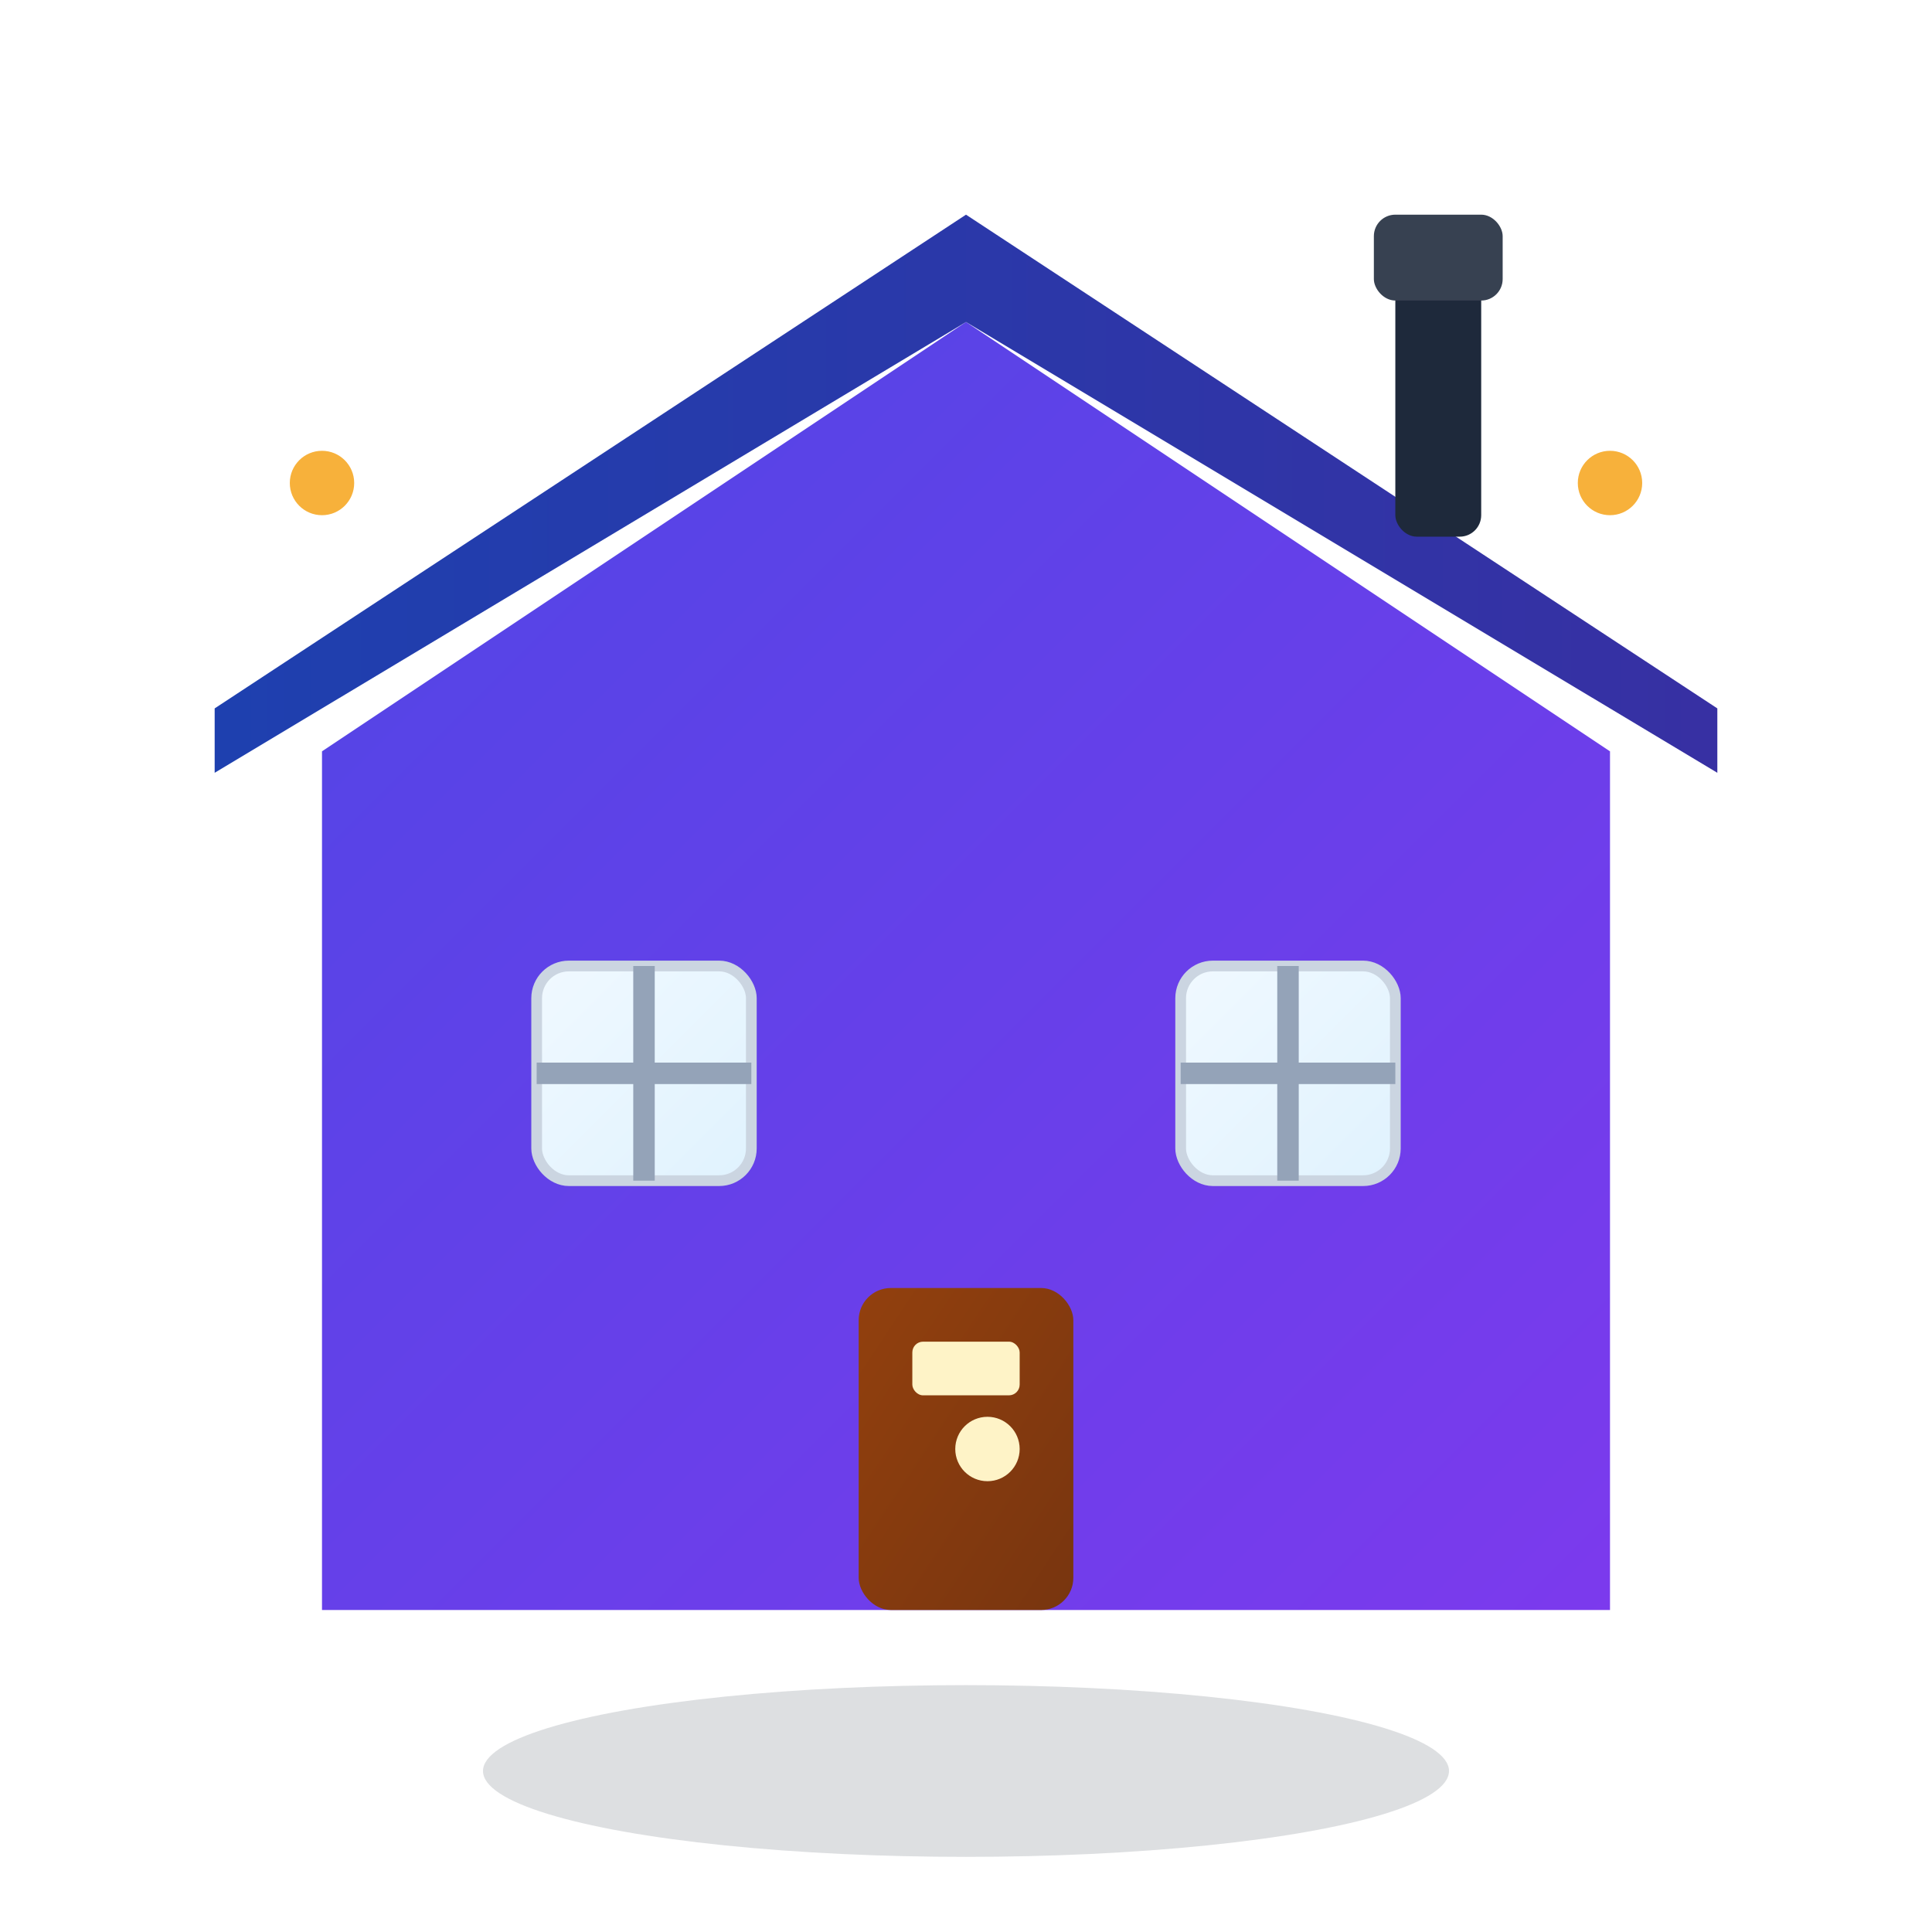 <svg xmlns="http://www.w3.org/2000/svg" viewBox="0 0 180 180" width="180" height="180">
  <!-- Красивый домик для Apple устройств -->
  <defs>
    <linearGradient id="appleHouseGradient" x1="0%" y1="0%" x2="100%" y2="100%">
      <stop offset="0%" style="stop-color:#4F46E5;stop-opacity:1" />
      <stop offset="100%" style="stop-color:#7C3AED;stop-opacity:1" />
    </linearGradient>
    <linearGradient id="appleRoofGradient" x1="0%" y1="0%" x2="100%" y2="0%">
      <stop offset="0%" style="stop-color:#1E40AF;stop-opacity:1" />
      <stop offset="100%" style="stop-color:#3730A3;stop-opacity:1" />
    </linearGradient>
    <linearGradient id="appleDoorGradient" x1="0%" y1="0%" x2="100%" y2="100%">
      <stop offset="0%" style="stop-color:#92400E;stop-opacity:1" />
      <stop offset="100%" style="stop-color:#78350F;stop-opacity:1" />
    </linearGradient>
    <linearGradient id="appleWindowGradient" x1="0%" y1="0%" x2="100%" y2="100%">
      <stop offset="0%" style="stop-color:#F0F9FF;stop-opacity:1" />
      <stop offset="100%" style="stop-color:#E0F2FE;stop-opacity:1" />
    </linearGradient>
    <filter id="appleShadow" x="-20%" y="-20%" width="140%" height="140%">
      <feDropShadow dx="4" dy="8" stdDeviation="6" flood-color="#000000" flood-opacity="0.2"/>
    </filter>
  </defs>
  
  <!-- Фон для Apple устройств -->
  <rect width="180" height="180" fill="#FFFFFF" rx="25"/>
  
  <!-- Тень дома -->
  <ellipse cx="90" cy="165" rx="45" ry="8" fill="#1F2937" opacity="0.15"/>
  
  <!-- Основа дома с градиентом -->
  <path fill="url(#appleHouseGradient)" filter="url(#appleShadow)" d="M90 30L30 70v80h120V70L90 30z"/>
  
  <!-- Крыша с градиентом -->
  <path fill="url(#appleRoofGradient)" d="M90 30L20 72v-6L90 20L160 66v6L90 30z"/>
  
  <!-- Дымоход -->
  <rect x="130" y="25" width="8" height="25" fill="#1E293B" rx="2"/>
  <rect x="128" y="20" width="12" height="8" fill="#374151" rx="2"/>
  
  <!-- Окна с градиентом -->
  <rect fill="url(#appleWindowGradient)" x="50" y="90" width="20" height="20" rx="3" stroke="#CBD5E1" stroke-width="1"/>
  <rect fill="url(#appleWindowGradient)" x="110" y="90" width="20" height="20" rx="3" stroke="#CBD5E1" stroke-width="1"/>
  
  <!-- Оконные рамы -->
  <line stroke="#94A3B8" stroke-width="2" x1="60" y1="90" x2="60" y2="110"/>
  <line stroke="#94A3B8" stroke-width="2" x1="50" y1="100" x2="70" y2="100"/>
  <line stroke="#94A3B8" stroke-width="2" x1="120" y1="90" x2="120" y2="110"/>
  <line stroke="#94A3B8" stroke-width="2" x1="110" y1="100" x2="130" y2="100"/>
  
  <!-- Дверь с градиентом -->
  <rect fill="url(#appleDoorGradient)" x="80" y="120" width="20" height="30" rx="3"/>
  <circle fill="#FEF3C7" cx="92" cy="135" r="3"/>
  
  <!-- Дополнительные детали -->
  <rect fill="#FEF3C7" x="85" y="125" width="10" height="5" rx="1"/>
  
  <!-- Декоративные элементы -->
  <circle fill="#F59E0B" cx="30" cy="45" r="3" opacity="0.8"/>
  <circle fill="#F59E0B" cx="150" cy="45" r="3" opacity="0.8"/>
</svg>
